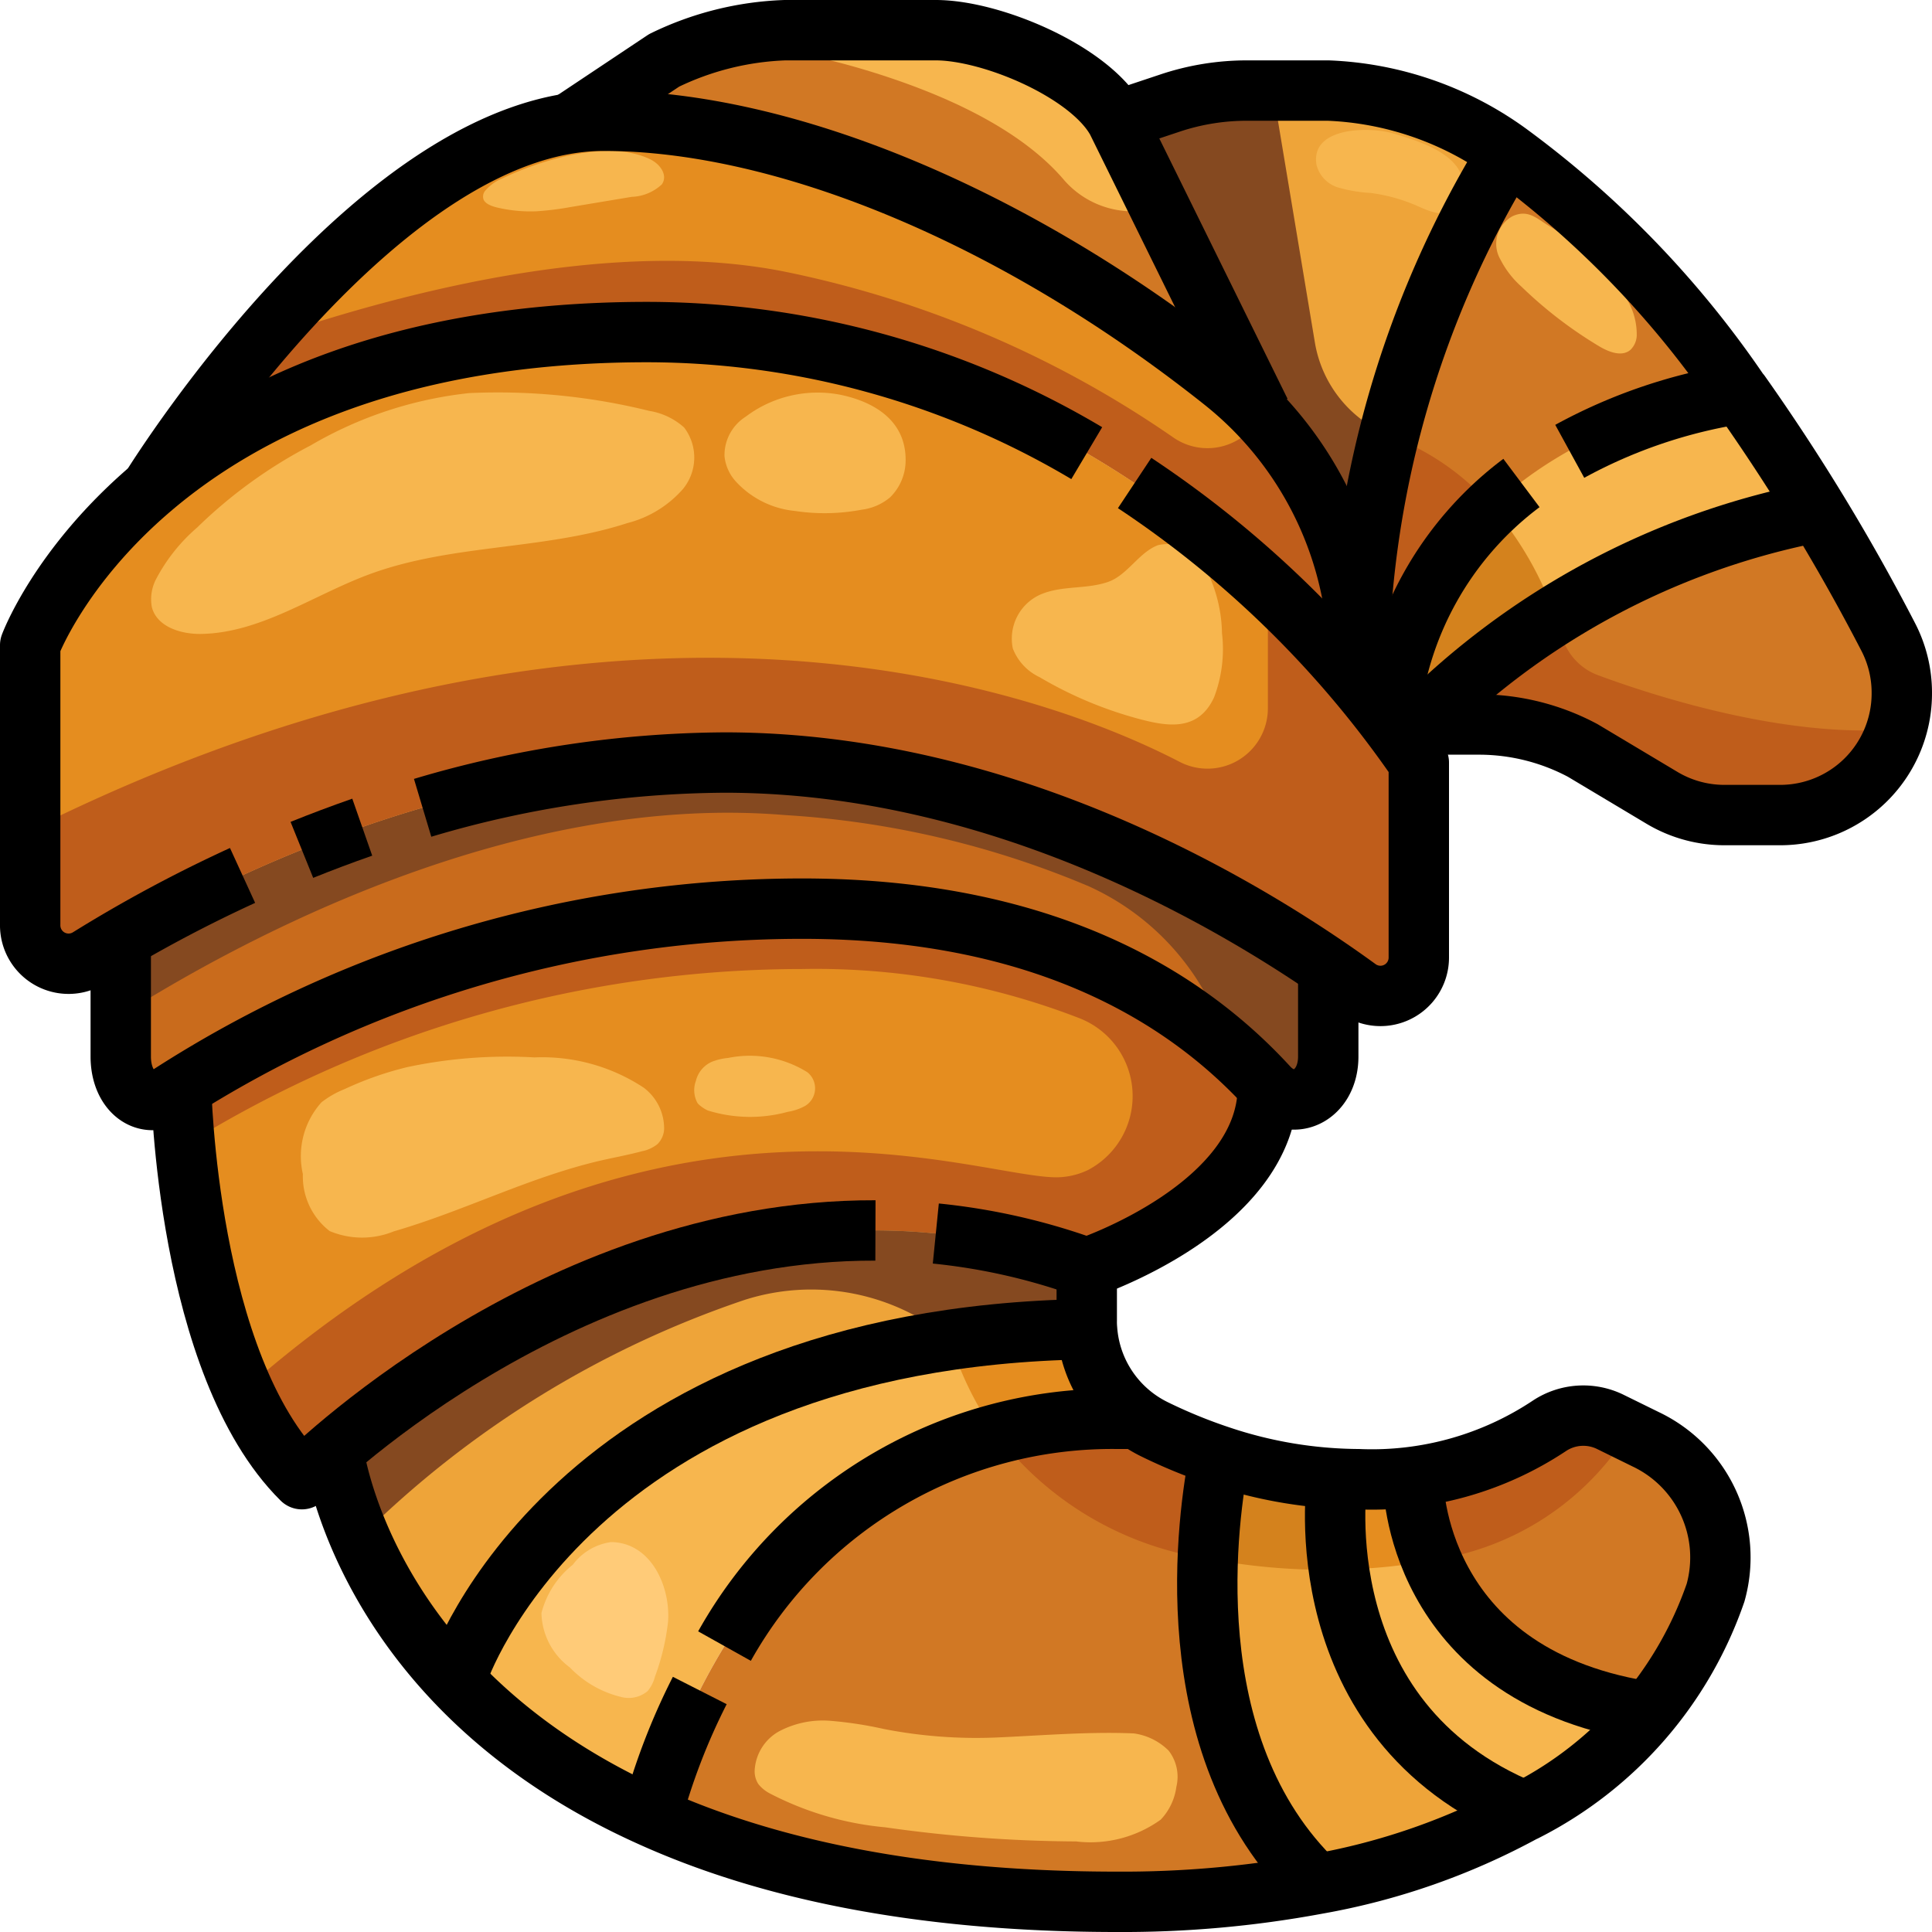 <svg xmlns="http://www.w3.org/2000/svg" viewBox="0 0 64 64"><g id="_11-Croissant" data-name="11-Croissant"><path d="M15.18,55.41s3.7-11.1,20.83-11.38A3.965,3.965,0,0,0,37.68,47H37C25.45,47,22.08,58.23,21.58,60.18h-.01a20.023,20.023,0,0,1-6.58-4.59Z" style="fill:#f7b64e"/><path d="M40.4,48.23c-.37,1.85-1.57,9.61,3.22,14.18A35.112,35.112,0,0,1,37,63c-6.72,0-11.72-1.15-15.42-2.82C22.08,58.23,25.45,47,37,47h.68a3.356,3.356,0,0,0,.57.35A17.342,17.342,0,0,0,40.4,48.23Z" style="fill:#d17824"/><path d="M36.01,44.03c-17.13.28-20.83,11.38-20.83,11.38l-.19.18a15.1,15.1,0,0,1-3.95-7.53C14.24,45.31,24.42,37.82,36,42v1.75A2.62,2.62,0,0,0,36.01,44.03Z" style="fill:#eea439"/><path d="M57.64,13.04c-1.89.28-10.67,2.02-11.63,10.85-.27-.37-.61-.79-1.01-1.26A33.475,33.475,0,0,1,49.95,5.06,32.488,32.488,0,0,1,57.64,13.04Z" style="fill:#d17824"/><path d="M44.29,49.08S43.16,56.98,50.5,60a22.462,22.462,0,0,1-6.88,2.41c-4.79-4.57-3.59-12.33-3.22-14.18a14.6,14.6,0,0,0,3.9.75Z" style="fill:#eea439"/><path d="M62.55,21.1A4.01,4.01,0,0,1,63,22.95,4.029,4.029,0,0,1,58.95,27H57.12a4.03,4.03,0,0,1-2.08-.58l-2.61-1.56A7.3,7.3,0,0,0,49,24H47a25.364,25.364,0,0,1,13-7h.25C61.3,18.74,62.09,20.22,62.55,21.1Z" style="fill:#d17824"/><path d="M56.83,52.76a10.894,10.894,0,0,1-2.29,4.03l-.13-.12c-7.59-1.26-7.59-7.59-7.59-7.59l-.03-.19a10.017,10.017,0,0,0,4.54-1.66,2.033,2.033,0,0,1,2.01-.13l1.18.58A4.334,4.334,0,0,1,56.83,52.76Z" style="fill:#d17824"/><path d="M46.82,49.08s0,6.33,7.59,7.59l.13.12A15.282,15.282,0,0,1,50.51,60H50.5c-7.34-3.02-6.21-10.92-6.21-10.92l.01-.1c.23.01.46.02.7.02a13.98,13.98,0,0,0,1.79-.11Z" style="fill:#f7b64e"/><path d="M60,17a25.364,25.364,0,0,0-13,7h-.921a.313.313,0,0,0-.09-.11c.963-8.863,9.775-10.609,11.672-10.89h-.024c1,1.384,1.869,2.768,2.626,4Z" style="fill:#f7b64e"/><path d="M49.95,5.06A33.475,33.475,0,0,0,45,22.63V22a11.875,11.875,0,0,0-3.3-8.3l.06-.05L37,4l1.77-.59A8.028,8.028,0,0,1,41.3,3H44A10.882,10.882,0,0,1,49.95,5.06Z" style="fill:#eea439"/><path d="M6,36.02c-.12.08-.23.15-.34.22C4.82,36.79,4,36.14,4,35V31.09c3.95-2.31,11.4-5.83,20-5.83,8.64,0,16.07,4.12,20,6.8V35c0,1.3-1.19,1.88-2,1-2.39-2.6-6.93-5.9-15.43-5.9A38.837,38.837,0,0,0,6,36.02Z" style="fill:#c96b1c"/><path d="M45,22v.63C41.52,18.51,33.5,11,21.44,11c-8.27,0-13.39,2.57-16.42,5.15.43-.69,7.07-11.13,13.99-12.07A5.51,5.51,0,0,1,20,4c5.91,0,13.55,3.08,20.53,8.63A10.842,10.842,0,0,1,41.7,13.7,11.875,11.875,0,0,1,45,22Z" style="fill:#e58d1f"/><path d="M37,4l4.76,9.65-.06.05a10.842,10.842,0,0,0-1.17-1.07C33.55,7.08,25.91,4,20,4a5.51,5.51,0,0,0-.99.08L19,4l3-2a9.966,9.966,0,0,1,4-1h5C32.85,1,36.11,2.37,37,4Z" style="fill:#f7b64e"/><path d="M42,36c0,4-6,6-6,6-11.58-4.18-21.76,3.31-24.96,6.06C10.36,48.63,10,49,10,49,6.28,45.31,6.01,36.52,6,36.02A38.837,38.837,0,0,1,26.57,30.1C35.07,30.1,39.61,33.4,42,36Z" style="fill:#e58d1f"/><path d="M4,31.09c-.39.23-.75.45-1.07.65A1.271,1.271,0,0,1,1,30.63V21.37a14.08,14.08,0,0,1,4-5.19.124.124,0,0,0,.02-.03C8.05,13.57,13.17,11,21.44,11,33.5,11,41.52,18.51,45,22.63c.4.47.74.89,1.01,1.26a.313.313,0,0,1,.09.11c.6.78.9,1.26.9,1.26V31.7a1.274,1.274,0,0,1-2.01,1.06c-.3-.22-.63-.45-.99-.7-3.93-2.68-11.36-6.8-20-6.8C15.4,25.26,7.95,28.78,4,31.09Z" style="fill:#e58d1f"/><path d="M39.657,33.9c-2.686-1.991-6.8-3.8-13.087-3.8A38.837,38.837,0,0,0,6,36.02c0,.133.027.864.128,1.921A38.825,38.825,0,0,1,26.57,32.1a24.17,24.17,0,0,1,9.15,1.615,2.769,2.769,0,0,1,.325,5.042A2.455,2.455,0,0,1,35,39c-2.851,0-13.833-4.5-26.933,7.066A9.868,9.868,0,0,0,10,49s.36-.37,1.04-.94C14.24,45.31,24.42,37.82,36,42c0,0,6-2,6-6A16.679,16.679,0,0,0,39.657,33.9Z" style="fill:#bf5d1b"/><path d="M33,47.5a15.688,15.688,0,0,1,4-.5h.68a3.965,3.965,0,0,1-1.67-2.97,35.383,35.383,0,0,0-4.535.357A10.442,10.442,0,0,0,33,47.5Z" style="fill:#e58d1f"/><path d="M44,52c.124,0,.237-.009.358-.011a11.649,11.649,0,0,1-.068-2.909l.01-.1a14.6,14.6,0,0,1-3.9-.75,22.369,22.369,0,0,0-.388,3.4A20.463,20.463,0,0,0,44,52Z" style="fill:#d4821d"/><path d="M47.426,51.684a9.212,9.212,0,0,0,6.548-4.273L53.34,47.1a2.033,2.033,0,0,0-2.01.13,10.017,10.017,0,0,1-4.54,1.66l.03.19A7.5,7.5,0,0,0,47.426,51.684Z" style="fill:#bf5d1b"/><path d="M44.358,51.989a17.473,17.473,0,0,0,3.068-.3,7.5,7.5,0,0,1-.606-2.6l-.03-.19A13.98,13.98,0,0,1,45,49c-.24,0-.47-.01-.7-.02l-.01.1A11.649,11.649,0,0,0,44.358,51.989Z" style="fill:#e58d1f"/><path d="M33,47.5a10.821,10.821,0,0,0,7.008,4.137,22.369,22.369,0,0,1,.388-3.4,17.342,17.342,0,0,1-2.15-.88,3.356,3.356,0,0,1-.57-.35H37A15.688,15.688,0,0,0,33,47.5Z" style="fill:#bf5d1b"/><path d="M36,43.75V42c-11.58-4.18-21.76,3.31-24.96,6.06a12.717,12.717,0,0,0,.884,2.882,33.085,33.085,0,0,1,12.742-7.881A7.262,7.262,0,0,1,31.5,44.382a35.207,35.207,0,0,1,4.508-.352A2.62,2.62,0,0,1,36,43.75Z" style="fill:#854920"/><path d="M24,25.26c-8.6,0-16.05,3.52-20,5.83v2.559c3.9-2.471,12.95-7.4,22-6.649a30.543,30.543,0,0,1,10.057,2.355,8.386,8.386,0,0,1,4.619,5.362A16.7,16.7,0,0,1,42,36c.81.88,2,.3,2-1V32.06C40.07,29.38,32.64,25.26,24,25.26Z" style="fill:#854920"/><path d="M46.1,24a.313.313,0,0,0-.09-.11c-.27-.37-.61-.79-1.01-1.26A36.423,36.423,0,0,0,42,19.5v3.965a2,2,0,0,1-2.925,1.771C33.3,22.247,19.382,18.335,1,27.5V30.63a1.271,1.271,0,0,0,1.93,1.11c.32-.2.68-.42,1.07-.65,3.95-2.31,11.4-5.83,20-5.83,8.64,0,16.07,4.12,20,6.8.36.25.69.48.99.7A1.274,1.274,0,0,0,47,31.7V25.26S46.7,24.78,46.1,24Z" style="fill:#bf5d1b"/><path d="M41.761,13.77a1.981,1.981,0,0,1-2.886.727A34.782,34.782,0,0,0,26,9c-5.589-1.118-12.426.576-17.371,2.287A44.357,44.357,0,0,0,5.02,16.15C8.05,13.57,13.17,11,21.44,11,33.5,11,41.52,18.51,45,22.63V22A11.875,11.875,0,0,0,41.761,13.77Z" style="fill:#bf5d1b"/><path d="M38.48,7h-.891A3.019,3.019,0,0,1,35.27,5.989c-1.474-1.749-4.082-2.911-6.6-3.67a24.625,24.625,0,0,0-5.015-.953A6.087,6.087,0,0,0,22,2L19,4l.01.08A5.51,5.51,0,0,1,20,4c5.91,0,13.55,3.08,20.53,8.63A10.842,10.842,0,0,1,41.7,13.7l.06-.05Z" style="fill:#d17824"/><path d="M46.136,14.471c-.032-.012-.061-.029-.092-.042A35.7,35.7,0,0,0,45,22.63c.4.47.74.89,1.01,1.26a11.035,11.035,0,0,1,3.44-7.075A8.4,8.4,0,0,0,46.136,14.471Z" style="fill:#bf5d1b"/><path d="M52.958,22.375a1.946,1.946,0,0,1-1.2-1.242c-.078-.251-.16-.492-.246-.726A25.725,25.725,0,0,0,47,24h2a7.3,7.3,0,0,1,3.43.86l2.61,1.56a4.03,4.03,0,0,0,2.08.58h1.83A3.958,3.958,0,0,0,62.8,24.158C59.131,24.451,54.834,23.068,52.958,22.375Z" style="fill:#bf5d1b"/><path d="M49.45,16.815a11.035,11.035,0,0,0-3.44,7.075.313.313,0,0,1,.09.11H47a25.725,25.725,0,0,1,4.513-3.593A11.224,11.224,0,0,0,49.45,16.815Z" style="fill:#d4821d"/><path d="M43.562,11.374,42.167,3H41.3a8.028,8.028,0,0,0-2.53.41L37,4l4.76,9.65-.06.05A11.875,11.875,0,0,1,45,22v.63a35.7,35.7,0,0,1,1.044-8.2A4.036,4.036,0,0,1,43.562,11.374Z" style="fill:#854920"/><path d="M21.507,13.611a20.873,20.873,0,0,0-5.969-.589,13.164,13.164,0,0,0-5.248,1.733,15.871,15.871,0,0,0-3.758,2.719,5.834,5.834,0,0,0-1.35,1.688,1.448,1.448,0,0,0-.153.946c.164.653.956.9,1.619.892,1.988-.027,3.725-1.288,5.594-1.978,2.731-1.008,5.772-.794,8.54-1.694A3.641,3.641,0,0,0,22.623,16.2a1.641,1.641,0,0,0,.04-2.038A2.263,2.263,0,0,0,21.507,13.611Z" style="fill:#f7b64e"/><path d="M24.7,13.805A1.509,1.509,0,0,0,24,15.11a1.46,1.46,0,0,0,.394.86,3.057,3.057,0,0,0,1.939.956,6.591,6.591,0,0,0,2.215-.042,1.8,1.8,0,0,0,.935-.407A1.714,1.714,0,0,0,30,15.254c.013-1.561-1.452-2.036-2.188-2.182A3.959,3.959,0,0,0,24.7,13.805Z" style="fill:#f7b64e"/><path d="M34.476,19.69a1.6,1.6,0,0,0-.925,1.792,1.742,1.742,0,0,0,.885.949,13.161,13.161,0,0,0,3.313,1.389c.885.233,1.944.437,2.472-.728a4.485,4.485,0,0,0,.259-2.116,4.839,4.839,0,0,0-.533-2.128,1.4,1.4,0,0,0-1.582-.79c-.632.232-1.015.992-1.652,1.216C35.985,19.53,35.2,19.385,34.476,19.69Z" style="fill:#f7b64e"/><path d="M11.416,36.078a3.085,3.085,0,0,0-.767.438,2.666,2.666,0,0,0-.616,2.378,2.29,2.29,0,0,0,.886,1.886,2.771,2.771,0,0,0,2.127.01c2.34-.678,4.512-1.809,6.893-2.354.443-.1.891-.183,1.329-.3a1.183,1.183,0,0,0,.513-.237A.75.75,0,0,0,22,37.4a1.69,1.69,0,0,0-.68-1.372,6.116,6.116,0,0,0-3.617-1,15.949,15.949,0,0,0-4.2.319A10.937,10.937,0,0,0,11.416,36.078Z" style="fill:#f7b64e"/><path d="M24.119,35.046a1.932,1.932,0,0,0-.538.127.927.927,0,0,0-.528.631.884.884,0,0,0,.061.75,1.194,1.194,0,0,0,.332.232,4.728,4.728,0,0,0,2.65.045,1.787,1.787,0,0,0,.582-.2.682.682,0,0,0,.07-1.11A3.6,3.6,0,0,0,24.119,35.046Z" style="fill:#f7b64e"/><path d="M38.711,57.99a2.028,2.028,0,0,0-1.146-.568c-1.493-.065-3.047.069-4.538.134a15.944,15.944,0,0,1-3.739-.279,12.882,12.882,0,0,0-1.771-.272,3.1,3.1,0,0,0-1.717.352,1.576,1.576,0,0,0-.8,1.28.766.766,0,0,0,.122.463,1.184,1.184,0,0,0,.372.306,10.317,10.317,0,0,0,3.829,1.126A46.207,46.207,0,0,0,35.647,61a3.985,3.985,0,0,0,2.805-.723,1.955,1.955,0,0,0,.517-1.087A1.412,1.412,0,0,0,38.711,57.99Z" style="fill:#f7b64e"/><path d="M17.936,53.436a2.305,2.305,0,0,0,.941,1.8,3.481,3.481,0,0,0,1.711.981.97.97,0,0,0,.868-.2,1.241,1.241,0,0,0,.24-.475,7.63,7.63,0,0,0,.434-1.822c.085-1.139-.544-2.618-1.885-2.637a1.907,1.907,0,0,0-1.27.751A2.991,2.991,0,0,0,17.936,53.436Z" style="fill:#ffcb78"/><path d="M16.649,5.907a1.484,1.484,0,0,0-.576.412.3.3,0,0,0-.055.29c.065.153.289.231.5.277A4.811,4.811,0,0,0,17.755,7a9.792,9.792,0,0,0,1.161-.144l2.01-.335a1.54,1.54,0,0,0,1-.415c.2-.291-.036-.666-.41-.841C20.116,4.606,17.865,5.32,16.649,5.907Z" style="fill:#f7b64e"/><path d="M43.612,5.466a1.052,1.052,0,0,0,.72.746,4.838,4.838,0,0,0,1.069.18,5.616,5.616,0,0,1,1.546.429c.378.167.83.373,1.173.144a.733.733,0,0,0,.272-.38c.465-1.36-1.3-1.884-2.229-2.162C45.391,4.192,43.393,4.186,43.612,5.466Z" style="fill:#f7b64e"/><path d="M49.705,8.6a3.09,3.09,0,0,0,.7.9,14.1,14.1,0,0,0,2.566,1.969c.321.192.756.363,1.04.12a.7.7,0,0,0,.208-.462,2.247,2.247,0,0,0-.492-1.45,8.143,8.143,0,0,0-2.474-2.229c-.388-.251-.668-.507-1.15-.285A1.042,1.042,0,0,0,49.705,8.6Z" style="fill:#f7b64e"/><path d="M36,15.011A28.556,28.556,0,0,0,21.444,11C4.833,11,1,21.372,1,21.372v9.256a1.272,1.272,0,0,0,1.934,1.111A45.85,45.85,0,0,1,8.035,29" style="fill:none;stroke:#000;stroke-linejoin:round;stroke-width:2px"/><path d="M14,26.76a35.671,35.671,0,0,1,10-1.5c9.431,0,17.415,4.895,20.991,7.495A1.271,1.271,0,0,0,47,31.7V25.262A34.636,34.636,0,0,0,37.586,16" style="fill:none;stroke:#000;stroke-linejoin:round;stroke-width:2px"/><path d="M10,28.153q.962-.389,2-.752" style="fill:none;stroke:#000;stroke-linejoin:round;stroke-width:2px"/><path d="M4,31v4c0,1.14.82,1.792,1.663,1.24A38.708,38.708,0,0,1,26.571,30.1C35.074,30.1,39.612,33.4,42,36c.808.881,2,.3,2-1V32" style="fill:none;stroke:#000;stroke-linejoin:round;stroke-width:2px"/><path d="M31,40.862A20.766,20.766,0,0,1,36,42s6-2,6-6" style="fill:none;stroke:#000;stroke-linejoin:round;stroke-width:2px"/><path d="M6,36s.172,9.2,4,13c0,0,8.207-8.273,19-8.24" style="fill:none;stroke:#000;stroke-linejoin:round;stroke-width:2px"/><path d="M11.04,48.06c.22,1.37,1.77,8.19,10.53,12.12C25.27,61.85,30.27,63,37,63a35.112,35.112,0,0,0,6.62-.59A22.462,22.462,0,0,0,50.5,60h.01a12.794,12.794,0,0,0,6.32-7.24,4.334,4.334,0,0,0-2.31-5.08l-1.18-.58a2.033,2.033,0,0,0-2.01.13A10.618,10.618,0,0,1,45,49a14.657,14.657,0,0,1-4.6-.77,17.342,17.342,0,0,1-2.15-.88,4,4,0,0,1-2.24-3.32,2.62,2.62,0,0,1-.01-.28V42" style="fill:none;stroke:#000;stroke-linejoin:round;stroke-width:2px"/><path d="M23.181,56a21.345,21.345,0,0,0-1.6,4.18c-.05.19-.07.29-.07.29" style="fill:none;stroke:#000;stroke-linejoin:round;stroke-width:2px"/><path d="M37.68,47H37a14.715,14.715,0,0,0-13,7.529" style="fill:none;stroke:#000;stroke-linejoin:round;stroke-width:2px"/><path d="M15.18,55.41s3.7-11.1,20.83-11.38" style="fill:none;stroke:#000;stroke-linejoin:round;stroke-width:2px"/><path d="M43.62,62.41c-4.79-4.57-3.59-12.33-3.22-14.18" style="fill:none;stroke:#000;stroke-linejoin:round;stroke-width:2px"/><path d="M50.51,60c-7.35-3.01-6.22-10.92-6.22-10.92" style="fill:none;stroke:#000;stroke-linejoin:round;stroke-width:2px"/><path d="M46.816,49.082s0,6.326,7.592,7.591" style="fill:none;stroke:#000;stroke-linejoin:round;stroke-width:2px"/><path d="M5,16.18a.124.124,0,0,0,.02-.03C5.47,15.43,12.74,4,20,4c5.91,0,13.55,3.08,20.53,8.63A11.863,11.863,0,0,1,45,22v.63" style="fill:none;stroke:#000;stroke-linejoin:round;stroke-width:2px"/><path d="M19,4l3-2a9.913,9.913,0,0,1,4-1h5c1.852,0,5.113,1.374,6,3l4.755,9.653" style="fill:none;stroke:#000;stroke-linejoin:round;stroke-width:2px"/><path d="M47,24a25.364,25.364,0,0,1,13-7h.25" style="fill:none;stroke:#000;stroke-linejoin:round;stroke-width:2px"/><path d="M45,22.63A33.475,33.475,0,0,1,49.95,5.06" style="fill:none;stroke:#000;stroke-linejoin:round;stroke-width:2px"/><path d="M46.1,24H49a7.3,7.3,0,0,1,3.43.86l2.61,1.56a4.03,4.03,0,0,0,2.08.58h1.83A4.029,4.029,0,0,0,63,22.95a4.01,4.01,0,0,0-.45-1.85,68.449,68.449,0,0,0-4.9-8.06h-.01a32.488,32.488,0,0,0-7.69-7.98A10.882,10.882,0,0,0,44,3H41.3a8.028,8.028,0,0,0-2.53.41L37,4" style="fill:none;stroke:#000;stroke-linejoin:round;stroke-width:2px"/><path d="M50.4,16a11.058,11.058,0,0,0-4.387,7.89" style="fill:none;stroke:#000;stroke-linejoin:round;stroke-width:2px"/><path d="M57.65,13.04h-.01A17.193,17.193,0,0,0,52,14.951" style="fill:none;stroke:#000;stroke-linejoin:round;stroke-width:2px"/></g></svg>
